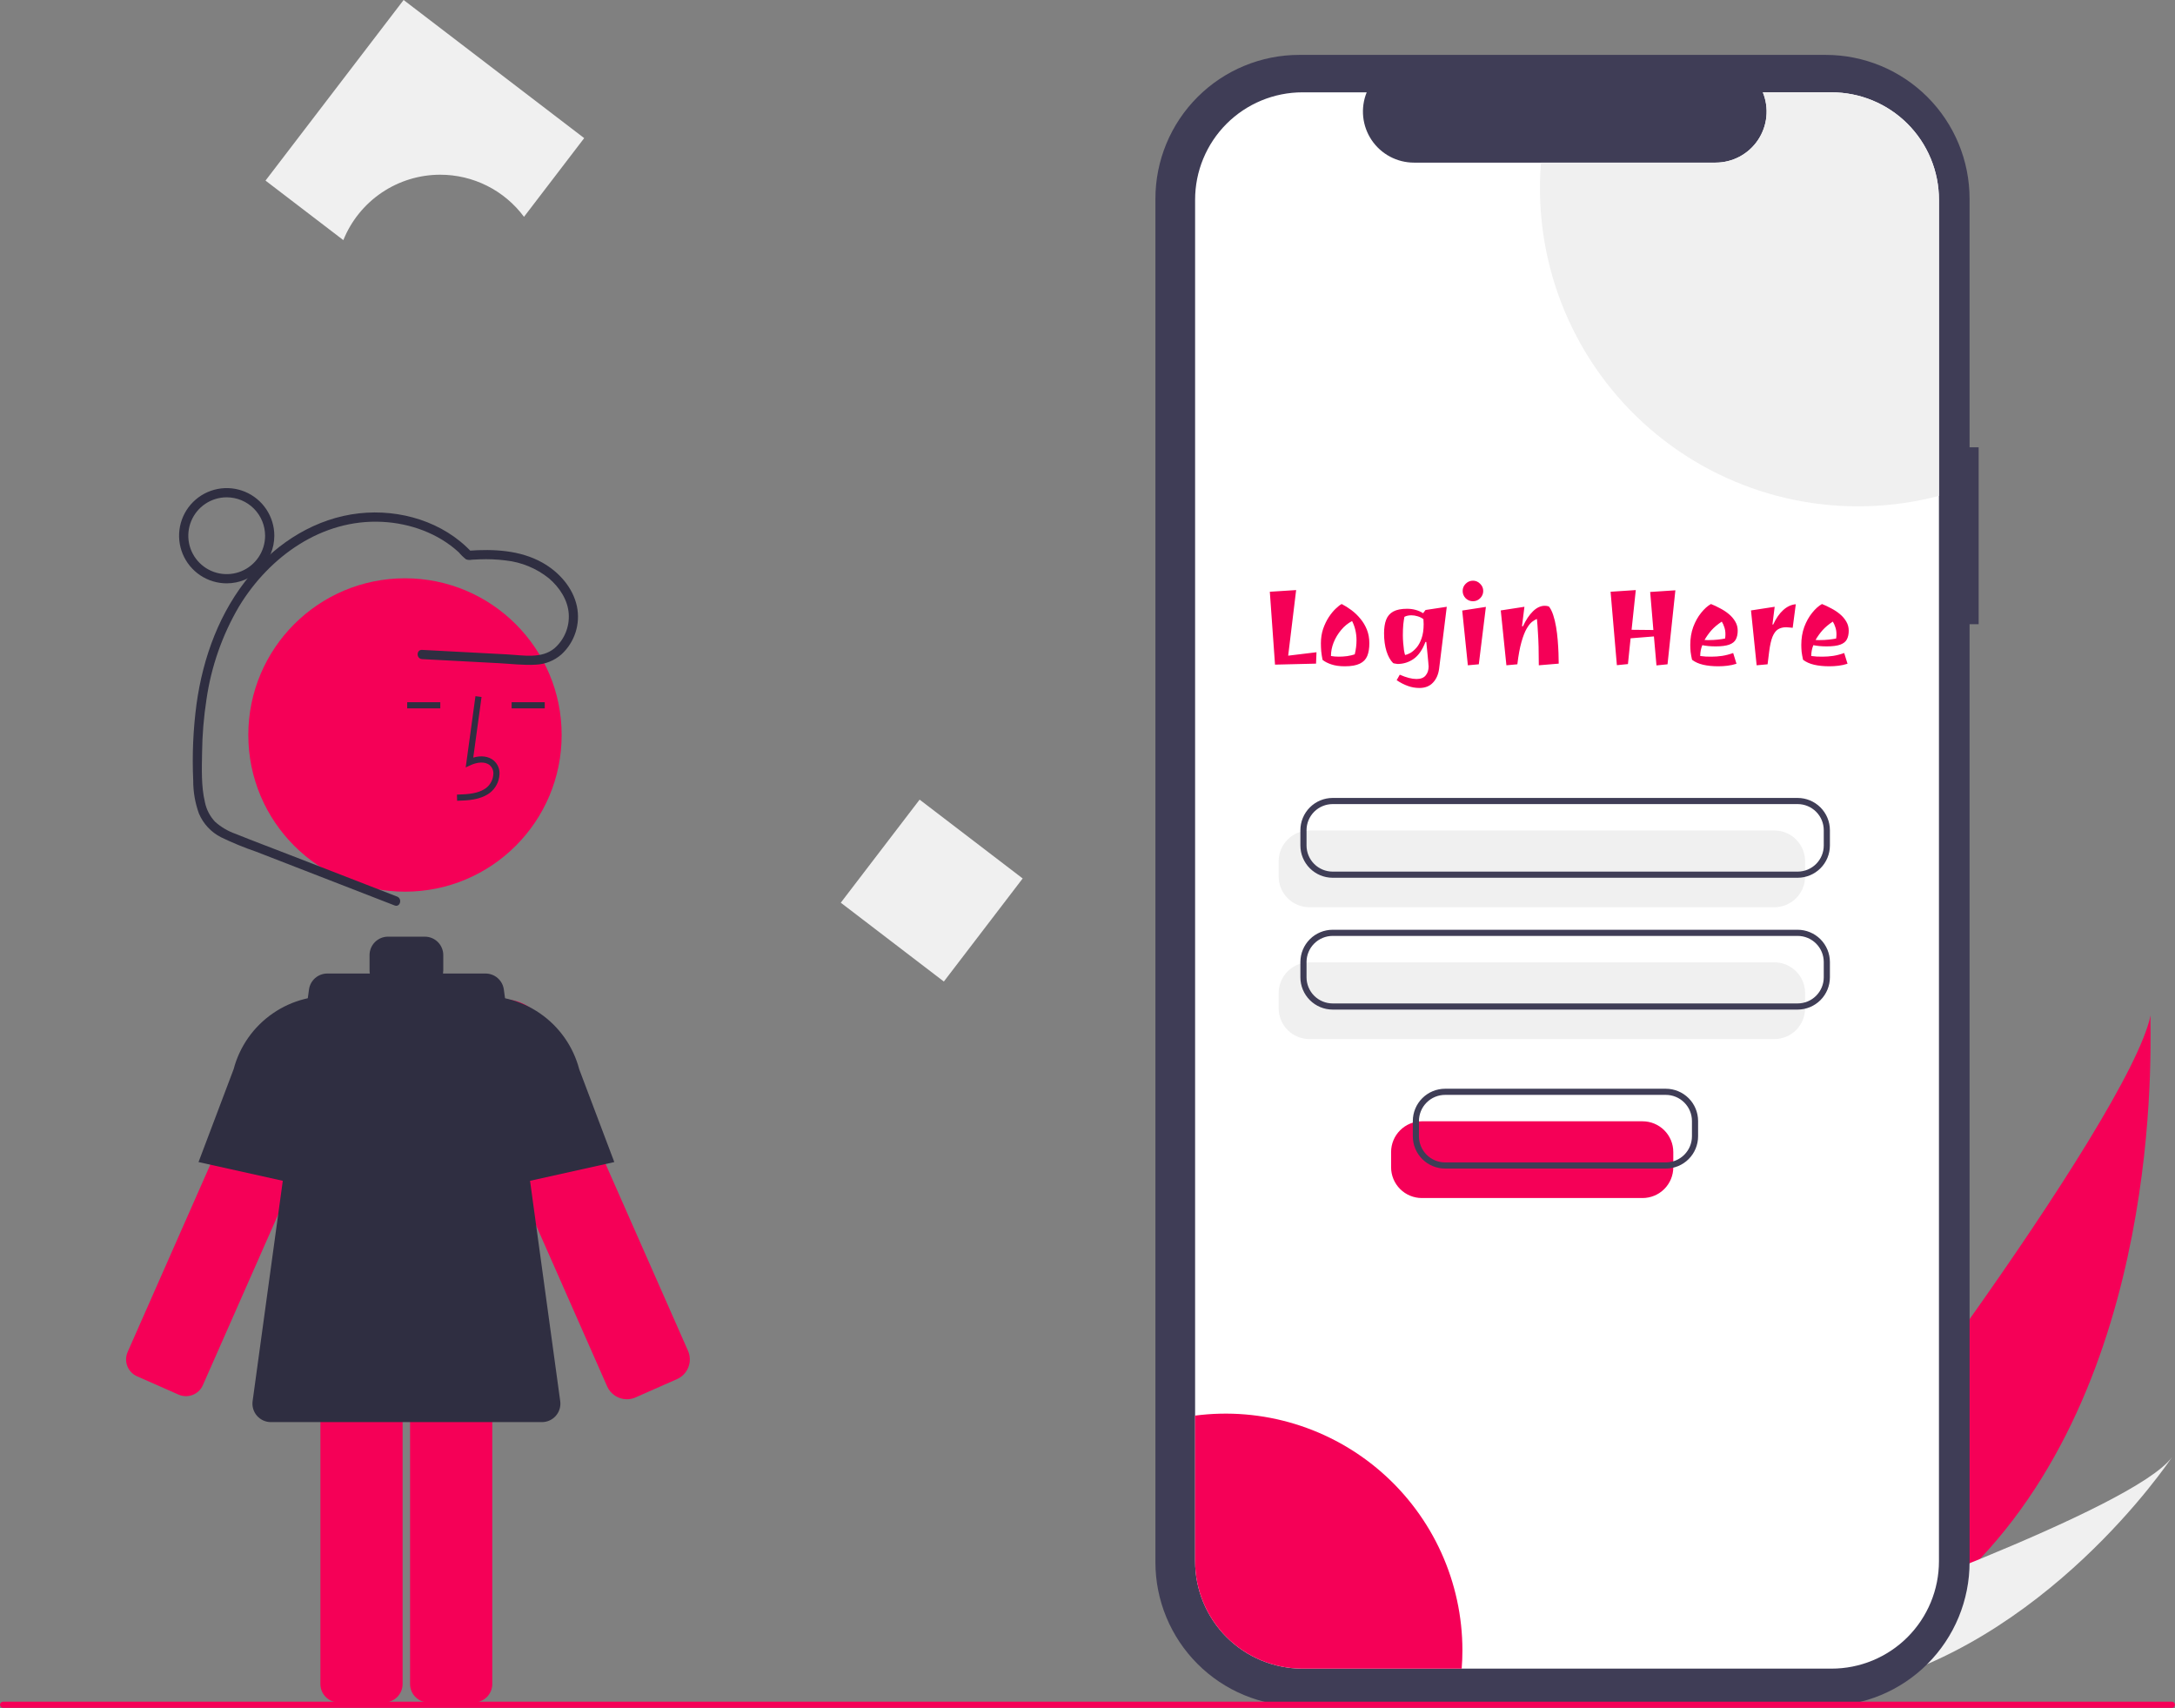 <svg width="708" height="556" viewBox="0 0 708 556" fill="none" xmlns="http://www.w3.org/2000/svg">
<rect x="0" y="0" width="708" height="556" fill="#808080" stroke="none"/>
<g clip-path="url(#clip0_204_29)">
<path d="M644.465 507.449C630.893 521.98 615.341 534.526 598.269 544.719C597.877 544.96 597.479 545.186 597.079 545.419L569.44 520.957C569.731 520.687 570.052 520.384 570.398 520.052C590.992 500.497 693.229 363.772 700.042 330.477C699.572 333.251 706.189 442.028 644.465 507.449Z" fill="#F50057"/>
<path d="M603.602 549.439C603.079 549.564 602.547 549.68 602.014 549.787L581.279 531.434C581.684 531.293 582.157 531.125 582.699 530.939C591.596 527.788 618.093 518.278 644.463 507.447C672.798 495.803 700.996 482.647 707.061 474.22C705.76 476.178 665.686 535.556 603.602 549.439Z" fill="#F0F0F0"/>
<path d="M644.082 145.58H641.129V64.686C641.129 58.538 639.918 52.45 637.565 46.77C635.212 41.089 631.764 35.928 627.416 31.58C623.068 27.233 617.907 23.784 612.227 21.431C606.546 19.078 600.458 17.867 594.31 17.867H422.926C416.777 17.867 410.689 19.078 405.009 21.431C399.329 23.784 394.167 27.233 389.82 31.58C385.472 35.928 382.023 41.089 379.671 46.77C377.318 52.45 376.107 58.538 376.107 64.686V508.475C376.107 514.624 377.318 520.712 379.671 526.392C382.023 532.072 385.472 537.234 389.82 541.581C394.167 545.929 399.328 549.377 405.009 551.73C410.689 554.083 416.777 555.294 422.926 555.294H594.31C600.458 555.294 606.546 554.083 612.227 551.73C617.907 549.377 623.068 545.929 627.416 541.581C631.763 537.234 635.212 532.072 637.565 526.392C639.918 520.712 641.129 514.624 641.129 508.475V203.162H644.082V145.58Z" fill="#3F3D56"/>
<path d="M631.163 65.008V508.151C631.163 512.743 630.258 517.289 628.501 521.531C626.743 525.773 624.167 529.627 620.92 532.874C617.672 536.12 613.817 538.694 609.575 540.45C605.332 542.206 600.785 543.109 596.193 543.108H423.984C419.394 543.108 414.848 542.204 410.607 540.447C406.365 538.691 402.511 536.116 399.265 532.87C396.019 529.624 393.444 525.77 391.688 521.529C389.931 517.287 389.027 512.742 389.027 508.151V65.008C389.027 60.417 389.931 55.872 391.688 51.63C393.444 47.389 396.019 43.535 399.265 40.289C402.511 37.043 406.365 34.468 410.607 32.712C414.848 30.955 419.394 30.051 423.984 30.051H444.883C443.857 32.574 443.467 35.31 443.746 38.018C444.026 40.727 444.966 43.325 446.486 45.585C448.005 47.845 450.057 49.696 452.459 50.977C454.862 52.258 457.543 52.929 460.266 52.931H558.448C561.172 52.934 563.856 52.266 566.261 50.986C568.666 49.706 570.72 47.854 572.24 45.593C573.76 43.332 574.701 40.732 574.978 38.021C575.256 35.311 574.862 32.574 573.832 30.051H596.193C600.785 30.05 605.332 30.953 609.575 32.709C613.817 34.465 617.672 37.039 620.92 40.285C624.167 43.532 626.743 47.386 628.501 51.628C630.258 55.87 631.163 60.416 631.163 65.008Z" fill="white"/>
<path d="M577.595 295.289H426.228C423.577 295.286 421.035 294.231 419.16 292.357C417.285 290.482 416.231 287.94 416.228 285.289V280.311C416.231 277.66 417.285 275.118 419.16 273.243C421.035 271.369 423.577 270.314 426.228 270.311H577.595C580.246 270.314 582.788 271.369 584.662 273.243C586.537 275.118 587.592 277.66 587.595 280.311V285.289C587.592 287.94 586.537 290.482 584.662 292.357C582.788 294.231 580.246 295.286 577.595 295.289Z" fill="#F0F0F0"/>
<path d="M577.595 338.196H426.228C423.577 338.193 421.035 337.139 419.16 335.264C417.285 333.389 416.231 330.847 416.228 328.196V323.219C416.231 320.567 417.285 318.025 419.16 316.151C421.035 314.276 423.577 313.221 426.228 313.219H577.595C580.246 313.221 582.788 314.276 584.662 316.151C586.537 318.025 587.592 320.567 587.595 323.219V328.196C587.592 330.847 586.537 333.389 584.662 335.264C582.788 337.139 580.246 338.193 577.595 338.196Z" fill="#F0F0F0"/>
<path d="M585.166 285.693H433.8C431.016 285.689 428.347 284.582 426.379 282.614C424.41 280.645 423.303 277.976 423.3 275.193V270.215C423.303 267.431 424.41 264.762 426.379 262.794C428.347 260.826 431.016 259.718 433.8 259.715H585.166C587.95 259.718 590.619 260.826 592.587 262.794C594.556 264.762 595.663 267.431 595.666 270.215V275.193C595.663 277.976 594.556 280.645 592.587 282.614C590.619 284.582 587.95 285.689 585.166 285.693ZM433.8 261.715C431.546 261.718 429.386 262.614 427.792 264.207C426.199 265.801 425.302 267.962 425.3 270.215V275.193C425.302 277.446 426.199 279.607 427.792 281.2C429.386 282.794 431.546 283.69 433.8 283.693H585.166C587.42 283.69 589.58 282.794 591.174 281.2C592.768 279.607 593.664 277.446 593.666 275.193V270.215C593.664 267.962 592.768 265.801 591.174 264.207C589.58 262.614 587.42 261.718 585.166 261.715H433.8Z" fill="#3F3D56"/>
<path d="M585.166 328.6H433.8C431.016 328.597 428.347 327.489 426.379 325.521C424.41 323.553 423.303 320.884 423.3 318.1V313.122C423.303 310.339 424.41 307.67 426.379 305.701C428.347 303.733 431.016 302.625 433.8 302.622H585.166C587.95 302.625 590.619 303.733 592.587 305.701C594.556 307.67 595.663 310.339 595.666 313.122V318.1C595.663 320.884 594.556 323.553 592.587 325.521C590.619 327.489 587.95 328.597 585.166 328.6ZM433.8 304.622C431.546 304.625 429.386 305.521 427.792 307.115C426.199 308.708 425.302 310.869 425.3 313.122V318.1C425.302 320.353 426.199 322.514 427.792 324.107C429.386 325.701 431.546 326.597 433.8 326.6H585.166C587.42 326.597 589.58 325.701 591.174 324.107C592.768 322.514 593.664 320.353 593.666 318.1V313.122C593.664 310.869 592.768 308.708 591.174 307.115C589.58 305.521 587.42 304.625 585.166 304.622H433.8Z" fill="#3F3D56"/>
<path d="M631.163 65.008V161.398C615.847 165.427 599.811 165.89 584.288 162.749C568.765 159.609 554.17 152.949 541.625 143.283C529.08 133.617 518.919 121.202 511.925 106.993C504.931 92.784 501.289 77.16 501.28 61.323C501.28 58.496 501.394 55.699 501.621 52.931H558.448C561.172 52.934 563.855 52.266 566.261 50.986C568.666 49.706 570.72 47.854 572.24 45.593C573.76 43.332 574.701 40.732 574.978 38.021C575.256 35.311 574.862 32.574 573.832 30.051H596.193C600.785 30.05 605.332 30.953 609.575 32.709C613.817 34.465 617.672 37.039 620.92 40.285C624.167 43.532 626.743 47.386 628.501 51.628C630.258 55.87 631.163 60.416 631.163 65.008Z" fill="#F0F0F0"/>
<path d="M476.041 537.088C476.041 539.12 475.965 541.126 475.801 543.108H423.984C419.394 543.108 414.848 542.204 410.607 540.447C406.365 538.691 402.511 536.116 399.265 532.87C396.019 529.624 393.444 525.77 391.688 521.529C389.931 517.287 389.027 512.742 389.027 508.151V460.751C399.889 459.338 410.927 460.257 421.405 463.446C431.884 466.634 441.562 472.02 449.796 479.243C458.03 486.467 464.629 495.362 469.155 505.336C473.68 515.311 476.028 526.135 476.041 537.088Z" fill="#F50057"/>
<path d="M58.121 453.919C59.577 454.559 61.228 454.596 62.711 454.021C64.194 453.446 65.388 452.306 66.032 450.852L112.712 345.058C113.78 342.637 114.107 339.953 113.65 337.347C113.193 334.74 111.973 332.328 110.145 330.414C108.318 328.501 105.963 327.172 103.38 326.597C100.797 326.022 98.102 326.225 95.634 327.182C92.784 328.27 90.398 330.313 88.884 332.962C88.643 333.381 88.425 333.813 88.23 334.255L41.55 440.049C41.232 440.77 41.059 441.546 41.041 442.334C41.023 443.122 41.16 443.906 41.445 444.64C41.73 445.375 42.157 446.046 42.701 446.616C43.245 447.186 43.897 447.643 44.618 447.961L58.121 453.919Z" fill="#F50057"/>
<path d="M110.795 388.491L64.624 378.23L76.052 347.998C77.998 340.609 82.529 334.162 88.822 329.827C95.115 325.492 102.753 323.556 110.351 324.37L110.795 324.42L110.795 388.491Z" fill="#2F2E41"/>
<path d="M204.055 455.432C202.697 455.43 201.369 455.034 200.231 454.293C199.093 453.551 198.194 452.496 197.643 451.255L150.964 345.461C149.479 342.095 149.341 338.288 150.578 334.823C151.815 331.359 154.333 328.5 157.614 326.835C160.894 325.17 164.688 324.825 168.215 325.873C171.742 326.92 174.733 329.279 176.573 332.464C176.832 332.914 177.067 333.377 177.276 333.852L223.955 439.646C224.705 441.344 224.749 443.271 224.077 445.002C223.406 446.733 222.075 448.126 220.377 448.876L206.415 455.035L206.408 455.02C205.653 455.292 204.857 455.432 204.055 455.432Z" fill="#F50057"/>
<path d="M139.485 419.103C137.895 419.105 136.37 419.737 135.245 420.862C134.12 421.987 133.487 423.512 133.485 425.103V548.117C133.487 549.708 134.12 551.233 135.245 552.358C136.37 553.482 137.895 554.115 139.485 554.117H154.245C155.836 554.115 157.361 553.482 158.486 552.358C159.611 551.233 160.243 549.708 160.245 548.117V425.103C160.243 423.512 159.611 421.987 158.486 420.862C157.361 419.737 155.836 419.105 154.245 419.103H139.485Z" fill="#F50057"/>
<path d="M110.293 419.103C108.702 419.105 107.177 419.737 106.052 420.862C104.928 421.987 104.295 423.512 104.293 425.103V548.117C104.295 549.708 104.928 551.233 106.052 552.358C107.177 553.482 108.702 554.115 110.293 554.117H125.053C126.644 554.115 128.169 553.482 129.294 552.358C130.418 551.233 131.051 549.708 131.053 548.117V425.103C131.051 423.512 130.418 421.987 129.294 420.862C128.169 419.737 126.644 419.105 125.053 419.103H110.293Z" fill="#F50057"/>
<path d="M131.828 290.224C159.995 290.224 182.828 267.391 182.828 239.224C182.828 211.057 159.995 188.224 131.828 188.224C103.662 188.224 80.828 211.057 80.828 239.224C80.828 267.391 103.662 290.224 131.828 290.224Z" fill="#F50057"/>
<path d="M148.8 260.633C152.106 260.541 156.22 260.426 159.39 258.111C160.334 257.393 161.109 256.478 161.662 255.429C162.215 254.38 162.532 253.223 162.59 252.038C162.647 251.197 162.509 250.353 162.187 249.574C161.864 248.794 161.365 248.1 160.73 247.545C159.074 246.146 156.657 245.818 154.052 246.584L156.751 226.858L154.769 226.587L151.596 249.777L153.251 249.017C155.169 248.137 157.802 247.69 159.439 249.072C159.841 249.434 160.154 249.883 160.354 250.385C160.553 250.888 160.635 251.429 160.591 251.968C160.543 252.849 160.305 253.71 159.894 254.491C159.483 255.273 158.909 255.956 158.21 256.496C155.744 258.298 152.464 258.53 148.744 258.634L148.8 260.633Z" fill="#2F2E41"/>
<path d="M177.321 228.559H166.55V230.559H177.321V228.559Z" fill="#2F2E41"/>
<path d="M143.321 228.559H132.55V230.559H143.321V228.559Z" fill="#2F2E41"/>
<path d="M182.362 456.053L164.006 322.053C163.809 320.616 163.098 319.299 162.005 318.346C160.912 317.393 159.511 316.867 158.061 316.867H144.205C144.263 316.537 144.293 316.203 144.295 315.867V310.867C144.295 309.276 143.663 307.75 142.538 306.625C141.413 305.5 139.887 304.867 138.295 304.867H126.295C124.704 304.867 123.178 305.5 122.053 306.625C120.927 307.75 120.295 309.276 120.295 310.867V315.867C120.297 316.203 120.327 316.537 120.385 316.867H106.53C105.079 316.867 103.678 317.393 102.585 318.346C101.492 319.299 100.782 320.616 100.585 322.053L82.229 456.053C82.113 456.902 82.179 457.766 82.425 458.586C82.67 459.407 83.089 460.166 83.652 460.812C84.215 461.457 84.91 461.975 85.69 462.329C86.47 462.684 87.317 462.867 88.173 462.867H176.417C177.274 462.867 178.121 462.684 178.901 462.329C179.681 461.975 180.375 461.457 180.939 460.812C181.502 460.166 181.92 459.407 182.166 458.587C182.411 457.766 182.478 456.902 182.362 456.053Z" fill="#2F2E41"/>
<path d="M153.795 388.491V324.42L154.24 324.37C161.847 323.557 169.494 325.5 175.791 329.845C182.087 334.19 186.617 340.65 188.556 348.051L199.967 378.23L153.795 388.491Z" fill="#2F2E41"/>
<path d="M129.26 291.815L93.984 278.124C88.216 275.885 82.416 273.714 76.678 271.398C74.22 270.541 71.956 269.207 70.016 267.472C68.328 265.684 67.177 263.456 66.695 261.045C65.472 255.873 65.693 250.22 65.78 244.942C65.848 239.169 66.323 233.408 67.202 227.702C68.743 216.979 72.36 206.659 77.852 197.321C87.745 181.09 104.79 168.878 124.395 169.852C133.472 170.303 142.601 173.56 149.345 179.766C150.048 180.607 150.837 181.372 151.7 182.049C152.299 182.273 152.951 182.317 153.575 182.175C154.398 182.122 155.222 182.081 156.046 182.053C158.906 181.933 161.772 182.053 164.612 182.413C169.787 182.972 174.693 185.009 178.742 188.28C182.112 191.179 184.854 195.272 185.137 199.82C185.273 201.908 184.928 203.999 184.128 205.932C183.327 207.866 182.094 209.589 180.522 210.97C176.314 214.517 170.309 213.271 165.261 213.003L146.767 212.023L137.397 211.527C135.468 211.425 135.473 214.425 137.397 214.527L162.302 215.846C166.304 216.058 170.429 216.578 174.434 216.338C177.512 216.199 180.451 215.017 182.768 212.986C184.883 211.042 186.459 208.583 187.342 205.849C188.225 203.115 188.384 200.199 187.804 197.385C186.52 191.247 181.952 186.17 176.598 183.149C169.311 179.04 160.609 178.646 152.457 179.253L153.517 179.693C144.295 169.795 130.169 165.615 116.907 167.078C102.905 168.622 90.451 176.434 81.503 187.116C71.527 199.025 66.09 213.875 63.977 229.145C62.877 237.39 62.515 245.716 62.895 254.025C62.879 257.689 63.506 261.328 64.747 264.776C66.163 268.132 68.723 270.876 71.972 272.522C75.697 274.321 79.526 275.894 83.44 277.233L96.436 282.277L121.964 292.186L128.462 294.708C130.263 295.407 131.043 292.508 129.26 291.815Z" fill="#2F2E41"/>
<path d="M73.795 189.867C70.73 189.867 67.733 188.958 65.184 187.255C62.635 185.552 60.648 183.131 59.475 180.299C58.302 177.467 57.995 174.35 58.593 171.344C59.191 168.337 60.667 165.575 62.835 163.407C65.003 161.24 67.765 159.763 70.771 159.165C73.778 158.567 76.895 158.874 79.727 160.047C82.559 161.22 84.98 163.207 86.683 165.756C88.386 168.305 89.295 171.302 89.295 174.367C89.291 178.477 87.656 182.417 84.75 185.322C81.844 188.228 77.905 189.863 73.795 189.867ZM73.795 161.867C71.323 161.867 68.906 162.601 66.851 163.974C64.795 165.348 63.193 167.3 62.247 169.584C61.301 171.868 61.053 174.381 61.535 176.806C62.018 179.231 63.208 181.458 64.957 183.206C66.705 184.954 68.932 186.145 71.357 186.627C73.781 187.11 76.295 186.862 78.579 185.916C80.863 184.97 82.815 183.368 84.189 181.312C85.562 179.256 86.295 176.84 86.295 174.367C86.292 171.053 84.973 167.876 82.63 165.533C80.287 163.189 77.109 161.871 73.795 161.867Z" fill="#2F2E41"/>
<path d="M332.899 285.923L299.35 260.263L273.691 293.812L307.24 319.472L332.899 285.923Z" fill="#F0F0F0"/>
<path d="M143.295 56.867C148.596 56.863 153.824 58.1 158.561 60.48C163.298 62.859 167.411 66.315 170.573 70.57L190.162 44.956L131.384 0L86.428 58.779L111.762 78.155C114.297 71.867 118.654 66.481 124.272 62.688C129.891 58.895 136.516 56.868 143.295 56.867Z" fill="#F0F0F0"/>
<path d="M707 555.867H1C0.735 555.867 0.48 555.762 0.293 555.575C0.105 555.387 0 555.133 0 554.867C0 554.602 0.105 554.348 0.293 554.16C0.48 553.973 0.735 553.867 1 553.867H707C707.265 553.867 707.52 553.973 707.707 554.16C707.895 554.348 708 554.602 708 554.867C708 555.133 707.895 555.387 707.707 555.575C707.52 555.762 707.265 555.867 707 555.867Z" fill="#F50057"/>
<path d="M534.687 389.937H462.825C460.174 389.934 457.632 388.879 455.758 387.005C453.883 385.13 452.828 382.588 452.825 379.937V374.959C452.828 372.308 453.883 369.766 455.758 367.891C457.632 366.017 460.174 364.962 462.825 364.959H534.687C537.339 364.962 539.88 366.017 541.755 367.891C543.63 369.766 544.684 372.308 544.687 374.959V379.937C544.684 382.588 543.63 385.13 541.755 387.005C539.88 388.879 537.339 389.934 534.687 389.937Z" fill="#F50057"/>
<path d="M542.259 380.341H470.397C467.613 380.338 464.944 379.231 462.976 377.262C461.008 375.294 459.9 372.625 459.897 369.841V364.864C459.9 362.08 461.008 359.411 462.976 357.442C464.944 355.474 467.613 354.367 470.397 354.364H542.259C545.043 354.367 547.712 355.474 549.68 357.442C551.649 359.411 552.756 362.08 552.759 364.864V369.841C552.756 372.625 551.649 375.294 549.68 377.262C547.712 379.231 545.043 380.338 542.259 380.341ZM470.397 356.364C468.144 356.366 465.983 357.262 464.389 358.856C462.796 360.449 461.9 362.61 461.897 364.864V369.841C461.9 372.095 462.796 374.255 464.389 375.849C465.983 377.442 468.144 378.339 470.397 378.341H542.259C544.513 378.339 546.674 377.442 548.267 375.849C549.861 374.255 550.757 372.095 550.759 369.841V364.864C550.757 362.61 549.861 360.449 548.267 358.856C546.674 357.262 544.513 356.366 542.259 356.364H470.397Z" fill="#3F3D56"/>
<path d="M415.04 216.324L413.348 192.6L421.916 192.06L419.324 213.408L428.54 212.292L428.396 216L415.04 216.324ZM437.752 216.864C436.048 216.864 434.596 216.66 433.396 216.252C432.22 215.868 431.26 215.376 430.516 214.776C430.324 213.816 430.18 212.892 430.084 212.004C430.012 211.092 429.976 210.216 429.976 209.376C429.976 207.696 430.216 206.136 430.696 204.696C431.2 203.256 431.812 201.984 432.532 200.88C433.276 199.752 434.032 198.828 434.8 198.108C435.568 197.364 436.216 196.86 436.744 196.596C437.824 197.148 438.892 197.82 439.948 198.612C441.004 199.404 441.964 200.328 442.828 201.384C443.716 202.44 444.424 203.628 444.952 204.948C445.48 206.268 445.744 207.744 445.744 209.376C445.744 211.032 445.516 212.412 445.06 213.516C444.604 214.62 443.8 215.448 442.648 216C441.496 216.576 439.864 216.864 437.752 216.864ZM435.808 213.732C436.72 213.732 437.632 213.672 438.544 213.552C439.48 213.408 440.296 213.216 440.992 212.976C441.184 212.208 441.328 211.44 441.424 210.672C441.52 209.904 441.568 209.148 441.568 208.404C441.568 206.124 441.088 204.036 440.128 202.14C438.784 202.836 437.596 203.808 436.564 205.056C435.532 206.28 434.716 207.636 434.116 209.124C433.54 210.588 433.252 212.052 433.252 213.516C434.02 213.66 434.872 213.732 435.808 213.732ZM462.055 223.92C460.735 223.92 459.487 223.704 458.311 223.272C457.135 222.864 455.911 222.24 454.639 221.4L455.647 219.6C457.783 220.536 459.595 221.004 461.083 221.004C462.451 221.004 463.447 220.62 464.071 219.852C464.719 219.084 465.043 218.1 465.043 216.9C465.043 216.828 465.031 216.708 465.007 216.54C465.007 216.396 464.983 216.084 464.935 215.604C464.911 215.1 464.839 214.332 464.719 213.3C464.623 212.244 464.479 210.792 464.287 208.944H463.999C463.039 211.488 461.767 213.324 460.183 214.452C458.599 215.556 456.847 216.108 454.927 216.108C454.783 216.108 454.543 216.072 454.207 216C453.871 215.952 453.631 215.892 453.487 215.82C452.599 214.956 451.879 213.672 451.327 211.968C450.799 210.24 450.535 208.296 450.535 206.136C450.535 204.36 450.763 202.884 451.219 201.708C451.675 200.532 452.443 199.644 453.523 199.044C454.627 198.444 456.127 198.144 458.023 198.144C459.007 198.144 459.931 198.264 460.795 198.504C461.683 198.744 462.499 199.104 463.243 199.584L464.035 198.54L470.947 197.496L468.463 217.62C468.223 219.516 467.551 221.04 466.447 222.192C465.367 223.344 463.903 223.92 462.055 223.92ZM457.375 213.192C457.831 213.12 458.395 212.904 459.067 212.544C459.739 212.16 460.411 211.584 461.083 210.816C461.755 210.048 462.307 209.04 462.739 207.792C463.195 206.52 463.423 204.96 463.423 203.112C463.423 202.848 463.411 202.596 463.387 202.356C463.387 202.092 463.375 201.816 463.351 201.528C462.823 201.12 462.199 200.808 461.479 200.592C460.783 200.376 460.099 200.268 459.427 200.268C458.539 200.268 457.783 200.436 457.159 200.772C457.039 201.372 456.919 202.176 456.799 203.184C456.703 204.192 456.655 205.392 456.655 206.784C456.655 207.528 456.691 208.344 456.763 209.232C456.835 210.096 456.919 210.888 457.015 211.608C457.135 212.328 457.255 212.856 457.375 213.192ZM479.469 195.696C478.557 195.696 477.765 195.372 477.093 194.724C476.445 194.052 476.121 193.26 476.121 192.348C476.121 191.436 476.445 190.656 477.093 190.008C477.765 189.336 478.557 189 479.469 189C480.381 189 481.161 189.336 481.809 190.008C482.481 190.656 482.817 191.436 482.817 192.348C482.817 193.26 482.481 194.052 481.809 194.724C481.161 195.372 480.381 195.696 479.469 195.696ZM477.813 216.54L475.977 198.72L483.681 197.532L481.377 216.216L477.813 216.54ZM490.36 216.54L488.524 198.684L496.228 197.496L495.436 203.832H495.76C496.696 201.792 497.776 200.172 499 198.972C500.224 197.772 501.508 197.172 502.852 197.172C503.308 197.172 503.752 197.244 504.184 197.388C504.736 198.06 505.204 198.984 505.588 200.16C505.972 201.312 506.284 202.596 506.524 204.012C506.764 205.428 506.944 206.88 507.064 208.368C507.184 209.832 507.268 211.236 507.316 212.58C507.364 213.9 507.388 215.04 507.388 216L500.908 216.54C500.908 214.212 500.884 212.196 500.836 210.492C500.788 208.788 500.716 207.228 500.62 205.812C500.548 204.372 500.44 202.92 500.296 201.456C499.84 201.624 499.312 201.936 498.712 202.392C498.136 202.848 497.548 203.592 496.948 204.624C496.348 205.656 495.784 207.108 495.256 208.98C494.728 210.828 494.284 213.24 493.924 216.216L490.36 216.54ZM539.21 216.576L538.382 207.144L530.786 207.756L529.922 216.144L526.322 216.504L524.27 192.6L532.478 192.06L531.11 204.984L538.202 205.056L537.158 192.672L545.366 192.132L542.81 216.216L539.21 216.576ZM559.354 216.864C557.482 216.864 555.826 216.696 554.386 216.36C552.946 216.024 551.746 215.484 550.786 214.74C550.57 213.78 550.414 212.916 550.318 212.148C550.246 211.356 550.21 210.612 550.21 209.916C550.21 207.78 550.534 205.824 551.182 204.048C551.854 202.272 552.706 200.748 553.738 199.476C554.77 198.18 555.838 197.22 556.942 196.596C557.926 196.98 558.922 197.448 559.93 198C560.962 198.528 561.91 199.152 562.774 199.872C563.638 200.592 564.334 201.408 564.862 202.32C565.39 203.208 565.654 204.192 565.654 205.272C565.654 206.4 565.45 207.348 565.042 208.116C564.658 208.86 563.95 209.424 562.918 209.808C561.886 210.192 560.398 210.384 558.454 210.384C557.638 210.384 556.846 210.348 556.078 210.276C555.334 210.204 554.686 210.108 554.134 209.988C553.678 211.116 553.45 212.292 553.45 213.516C554.002 213.588 554.602 213.648 555.25 213.696C555.898 213.72 556.522 213.732 557.122 213.732C558.25 213.732 559.402 213.648 560.578 213.48C561.778 213.288 562.978 212.976 564.178 212.544L565.258 216.036C564.298 216.348 563.314 216.564 562.306 216.684C561.298 216.804 560.314 216.864 559.354 216.864ZM556.366 208.332C557.278 208.332 558.19 208.284 559.102 208.188C560.038 208.092 560.854 207.972 561.55 207.828C561.622 207.348 561.658 206.892 561.658 206.46C561.658 205.596 561.538 204.828 561.298 204.156C561.082 203.46 560.806 202.848 560.47 202.32C559.126 203.208 558.01 204.144 557.122 205.128C556.258 206.112 555.502 207.168 554.854 208.296C555.094 208.32 555.346 208.332 555.61 208.332C555.874 208.332 556.126 208.332 556.366 208.332ZM571.817 216.54L569.981 198.684L577.685 197.496L576.965 203.256H577.217C578.129 201.264 579.209 199.704 580.457 198.576C581.729 197.424 583.097 196.788 584.561 196.668L583.553 204.336C583.169 204.288 582.797 204.252 582.437 204.228C582.101 204.18 581.765 204.156 581.429 204.156C580.397 204.156 579.509 204.384 578.765 204.84C578.045 205.296 577.445 206.112 576.965 207.288C576.509 208.44 576.149 210.06 575.885 212.148L575.381 216.216L571.817 216.54ZM595.495 216.864C593.623 216.864 591.967 216.696 590.527 216.36C589.087 216.024 587.887 215.484 586.927 214.74C586.711 213.78 586.555 212.916 586.459 212.148C586.387 211.356 586.351 210.612 586.351 209.916C586.351 207.78 586.675 205.824 587.323 204.048C587.995 202.272 588.847 200.748 589.879 199.476C590.911 198.18 591.979 197.22 593.083 196.596C594.067 196.98 595.063 197.448 596.071 198C597.103 198.528 598.051 199.152 598.915 199.872C599.779 200.592 600.475 201.408 601.003 202.32C601.531 203.208 601.795 204.192 601.795 205.272C601.795 206.4 601.591 207.348 601.183 208.116C600.799 208.86 600.091 209.424 599.059 209.808C598.027 210.192 596.539 210.384 594.595 210.384C593.779 210.384 592.987 210.348 592.219 210.276C591.475 210.204 590.827 210.108 590.275 209.988C589.819 211.116 589.591 212.292 589.591 213.516C590.143 213.588 590.743 213.648 591.391 213.696C592.039 213.72 592.663 213.732 593.263 213.732C594.391 213.732 595.543 213.648 596.719 213.48C597.919 213.288 599.119 212.976 600.319 212.544L601.399 216.036C600.439 216.348 599.455 216.564 598.447 216.684C597.439 216.804 596.455 216.864 595.495 216.864ZM592.507 208.332C593.419 208.332 594.331 208.284 595.243 208.188C596.179 208.092 596.995 207.972 597.691 207.828C597.763 207.348 597.799 206.892 597.799 206.46C597.799 205.596 597.679 204.828 597.439 204.156C597.223 203.46 596.947 202.848 596.611 202.32C595.267 203.208 594.151 204.144 593.263 205.128C592.399 206.112 591.643 207.168 590.995 208.296C591.235 208.32 591.487 208.332 591.751 208.332C592.015 208.332 592.267 208.332 592.507 208.332Z" fill="#F50057"/>
</g>
<defs>
<clipPath id="clip0_204_29">
<rect width="708" height="555.867" fill="white"/>
</clipPath>
</defs>
</svg>
